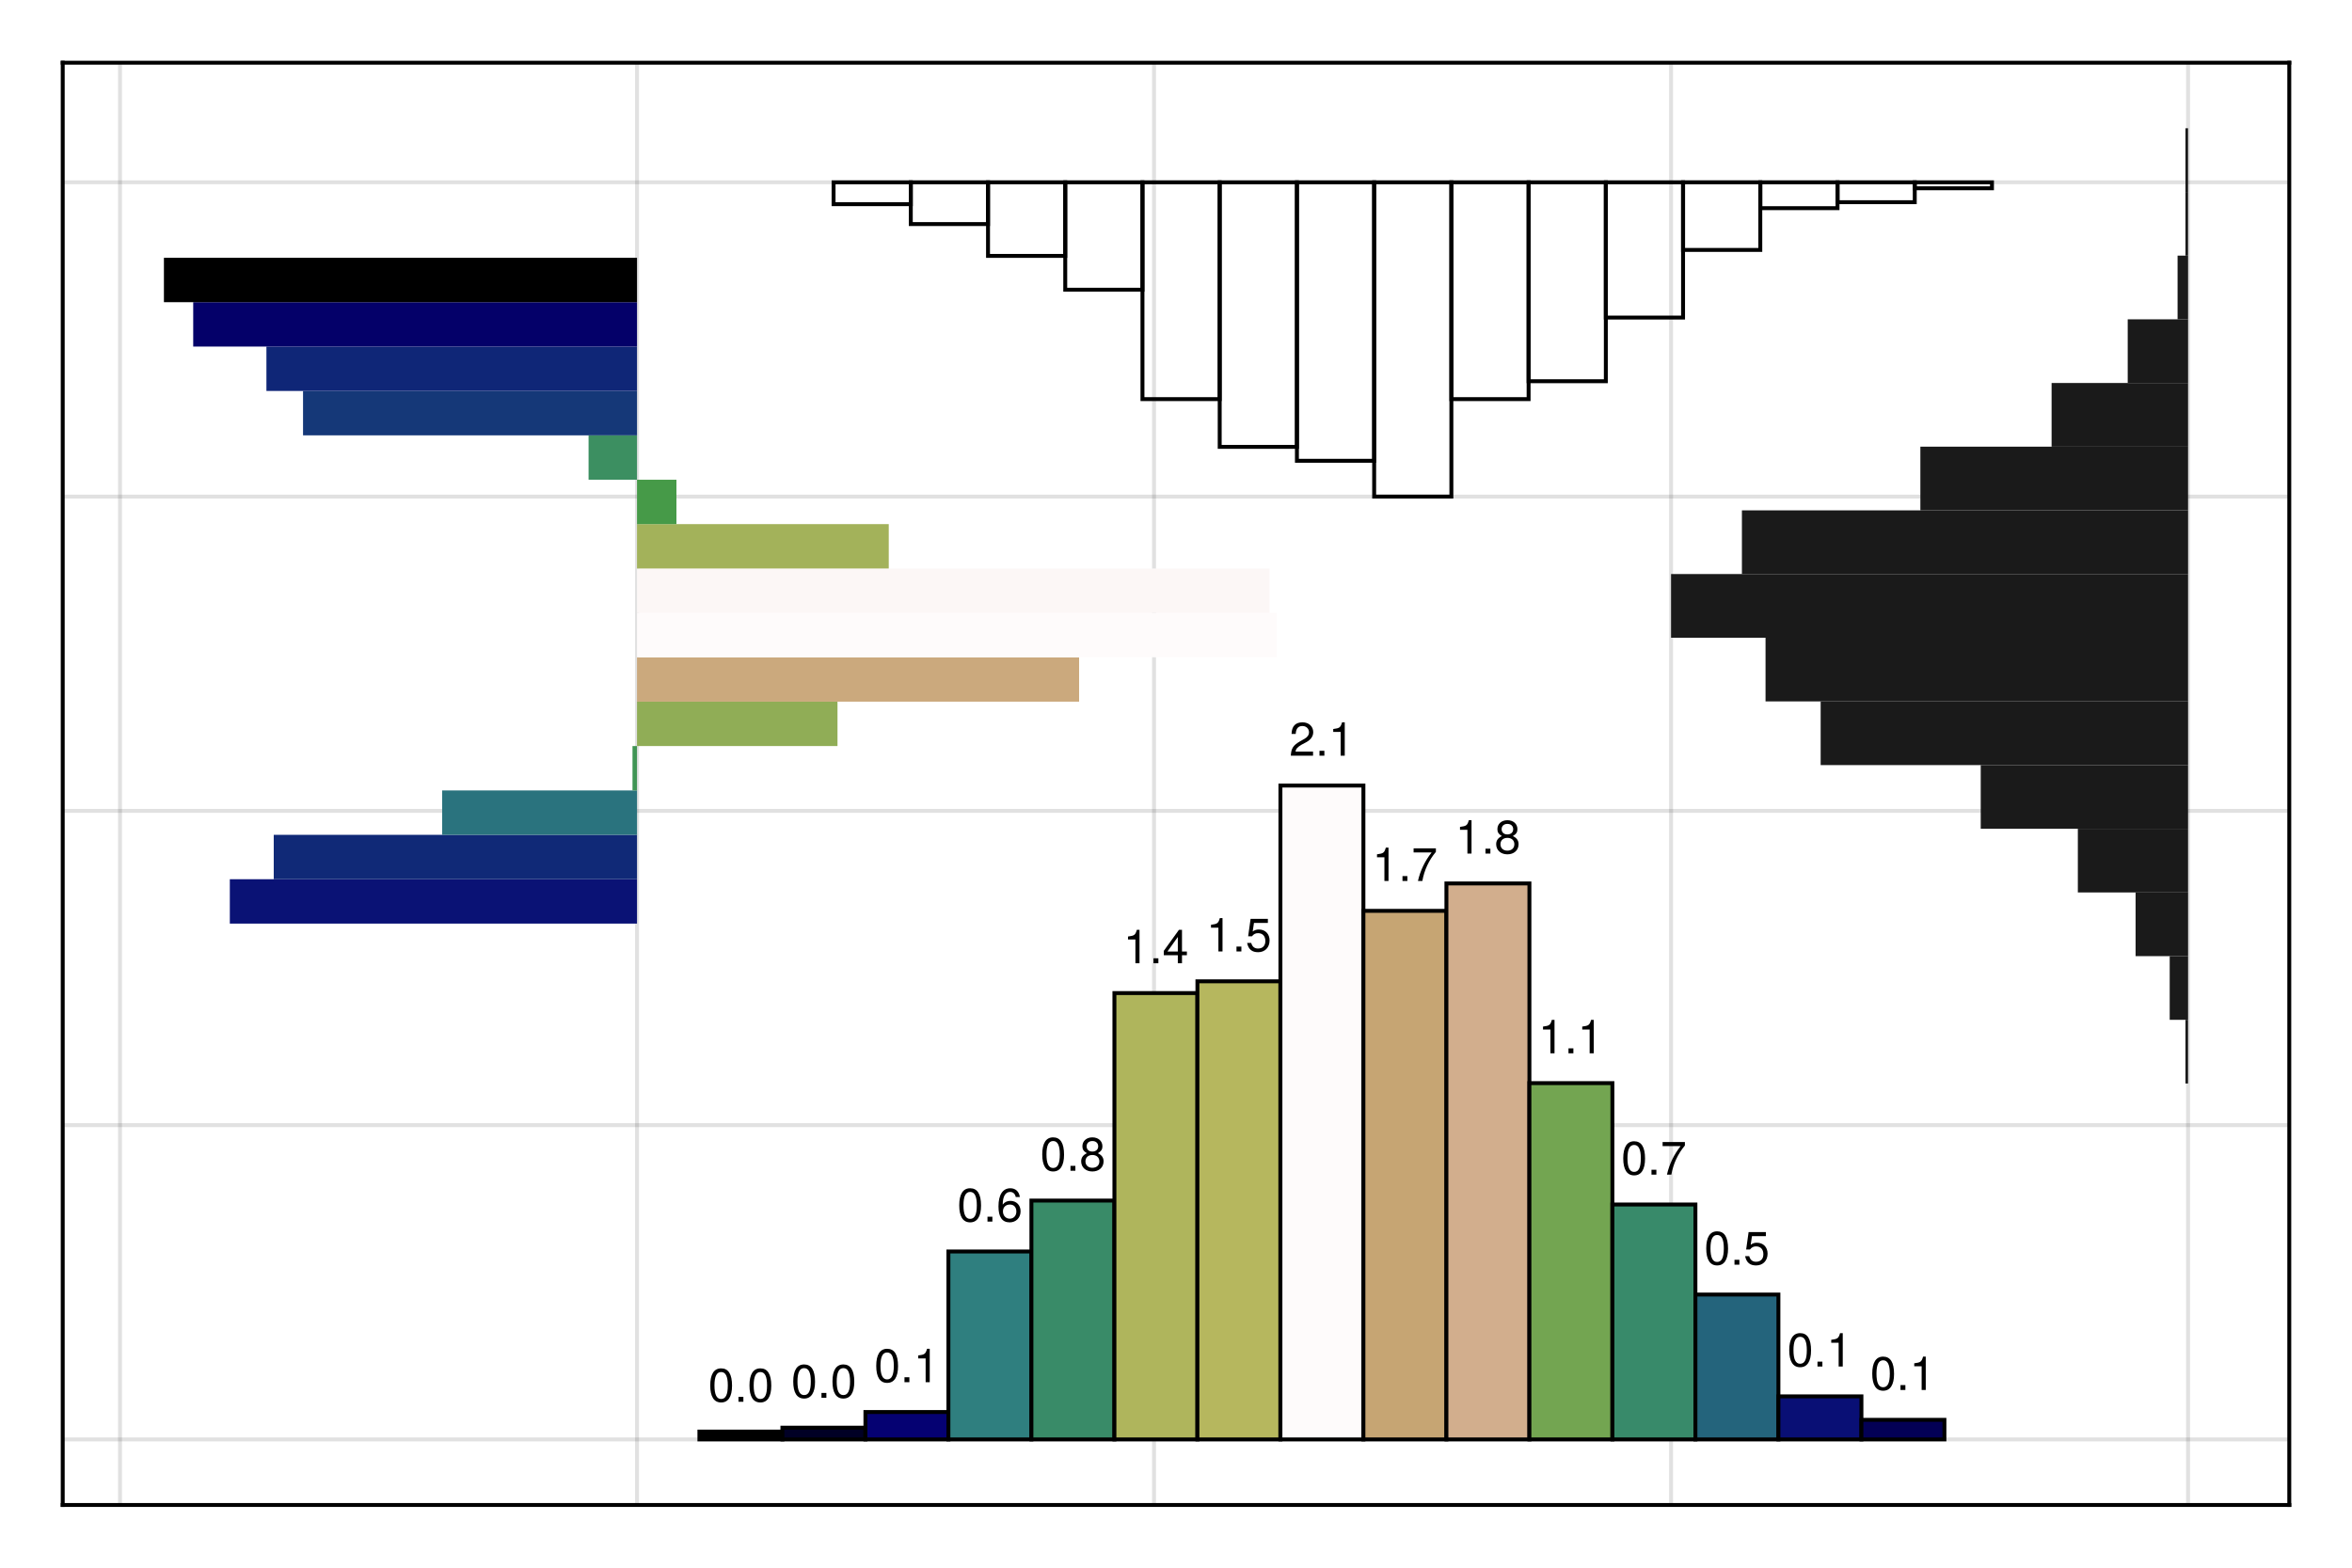 <?xml version="1.0" encoding="UTF-8"?>
<svg xmlns="http://www.w3.org/2000/svg" xmlns:xlink="http://www.w3.org/1999/xlink" width="600" height="400" viewBox="0 0 600 400">
<defs>
<g>
<g id="glyph-0-0-dc1465cb">
<path d="M 6.078 -4.094 C 6.078 -1.297 5.094 0.188 3.297 0.188 C 1.469 0.188 0.516 -1.297 0.516 -4.156 C 0.516 -7.016 1.469 -8.516 3.297 -8.516 C 5.141 -8.516 6.078 -7.047 6.078 -4.094 Z M 5 -4.188 C 5 -6.469 4.438 -7.578 3.297 -7.578 C 2.156 -7.578 1.594 -6.484 1.594 -4.156 C 1.594 -1.828 2.156 -0.703 3.281 -0.703 C 4.453 -0.703 5 -1.781 5 -4.188 Z M 5 -4.188 "/>
</g>
<g id="glyph-0-1-dc1465cb">
<path d="M 4.156 0 C 4.156 0 3.109 0 3.109 0 C 3.109 0 3.109 -6.062 3.109 -6.062 C 3.109 -6.062 1.219 -6.062 1.219 -6.062 C 1.219 -6.062 1.219 -6.812 1.219 -6.812 C 2.859 -7.016 3.094 -7.203 3.469 -8.516 C 3.469 -8.516 4.156 -8.516 4.156 -8.516 C 4.156 -8.516 4.156 0 4.156 0 Z M 4.156 0 "/>
</g>
<g id="glyph-0-2-dc1465cb">
<path d="M 2.297 0 C 2.297 0 1.047 0 1.047 0 C 1.047 0 1.047 -1.25 1.047 -1.25 C 1.047 -1.25 2.297 -1.25 2.297 -1.25 C 2.297 -1.25 2.297 0 2.297 0 Z M 2.297 0 "/>
</g>
<g id="glyph-0-3-dc1465cb">
<path d="M 6.156 -2.641 C 6.156 -0.969 4.984 0.188 3.375 0.188 C 1.422 0.188 0.516 -1.219 0.516 -3.875 C 0.516 -6.844 1.578 -8.516 3.562 -8.516 C 4.859 -8.516 5.766 -7.688 5.969 -6.281 C 5.969 -6.281 4.922 -6.281 4.922 -6.281 C 4.75 -7.109 4.234 -7.578 3.484 -7.578 C 2.281 -7.578 1.609 -6.422 1.594 -4.344 C 2.047 -4.969 2.719 -5.297 3.547 -5.297 C 5.078 -5.297 6.156 -4.219 6.156 -2.641 Z M 5.078 -2.562 C 5.078 -3.703 4.438 -4.359 3.422 -4.359 C 2.375 -4.359 1.656 -3.672 1.656 -2.609 C 1.656 -1.531 2.406 -0.75 3.391 -0.75 C 4.359 -0.75 5.078 -1.484 5.078 -2.562 Z M 5.078 -2.562 "/>
</g>
<g id="glyph-1-0-dc1465cb">
<path d="M 2.297 0 C 2.297 0 1.047 0 1.047 0 C 1.047 0 1.047 -1.25 1.047 -1.25 C 1.047 -1.25 2.297 -1.25 2.297 -1.25 C 2.297 -1.25 2.297 0 2.297 0 Z M 2.297 0 "/>
</g>
<g id="glyph-1-1-dc1465cb">
<path d="M 6.078 -4.094 C 6.078 -1.297 5.094 0.188 3.297 0.188 C 1.469 0.188 0.516 -1.297 0.516 -4.156 C 0.516 -7.016 1.469 -8.516 3.297 -8.516 C 5.141 -8.516 6.078 -7.047 6.078 -4.094 Z M 5 -4.188 C 5 -6.469 4.438 -7.578 3.297 -7.578 C 2.156 -7.578 1.594 -6.484 1.594 -4.156 C 1.594 -1.828 2.156 -0.703 3.281 -0.703 C 4.453 -0.703 5 -1.781 5 -4.188 Z M 5 -4.188 "/>
</g>
<g id="glyph-2-0-dc1465cb">
<path d="M 6.078 -4.094 C 6.078 -1.297 5.094 0.188 3.297 0.188 C 1.469 0.188 0.516 -1.297 0.516 -4.156 C 0.516 -7.016 1.469 -8.516 3.297 -8.516 C 5.141 -8.516 6.078 -7.047 6.078 -4.094 Z M 5 -4.188 C 5 -6.469 4.438 -7.578 3.297 -7.578 C 2.156 -7.578 1.594 -6.484 1.594 -4.156 C 1.594 -1.828 2.156 -0.703 3.281 -0.703 C 4.453 -0.703 5 -1.781 5 -4.188 Z M 5 -4.188 "/>
</g>
<g id="glyph-2-1-dc1465cb">
<path d="M 2.297 0 C 2.297 0 1.047 0 1.047 0 C 1.047 0 1.047 -1.25 1.047 -1.25 C 1.047 -1.25 2.297 -1.25 2.297 -1.25 C 2.297 -1.25 2.297 0 2.297 0 Z M 2.297 0 "/>
</g>
<g id="glyph-2-2-dc1465cb">
<path d="M 6.125 -6.016 C 6.125 -4.969 5.516 -4.078 4.328 -3.438 C 4.328 -3.438 3.125 -2.797 3.125 -2.797 C 2.094 -2.188 1.703 -1.734 1.594 -1.047 C 1.594 -1.047 6.078 -1.047 6.078 -1.047 C 6.078 -1.047 6.078 0 6.078 0 C 6.078 0 0.406 0 0.406 0 C 0.5 -1.875 1.016 -2.672 2.797 -3.688 C 2.797 -3.688 3.906 -4.312 3.906 -4.312 C 4.656 -4.734 5.047 -5.312 5.047 -5.984 C 5.047 -6.906 4.328 -7.578 3.375 -7.578 C 2.328 -7.578 1.734 -6.984 1.656 -5.562 C 1.656 -5.562 0.594 -5.562 0.594 -5.562 C 0.656 -7.625 1.672 -8.516 3.406 -8.516 C 5.016 -8.516 6.125 -7.453 6.125 -6.016 Z M 6.125 -6.016 "/>
</g>
<g id="glyph-2-3-dc1465cb">
<path d="M 4.156 0 C 4.156 0 3.109 0 3.109 0 C 3.109 0 3.109 -6.062 3.109 -6.062 C 3.109 -6.062 1.219 -6.062 1.219 -6.062 C 1.219 -6.062 1.219 -6.812 1.219 -6.812 C 2.859 -7.016 3.094 -7.203 3.469 -8.516 C 3.469 -8.516 4.156 -8.516 4.156 -8.516 C 4.156 -8.516 4.156 0 4.156 0 Z M 4.156 0 "/>
</g>
<g id="glyph-2-4-dc1465cb">
<path d="M 6.156 -2.406 C 6.156 -0.859 4.984 0.188 3.297 0.188 C 1.625 0.188 0.438 -0.859 0.438 -2.406 C 0.438 -3.344 0.922 -4.016 1.891 -4.469 C 1.031 -5.016 0.75 -5.453 0.75 -6.234 C 0.75 -7.578 1.797 -8.516 3.297 -8.516 C 4.812 -8.516 5.859 -7.578 5.859 -6.234 C 5.859 -5.438 5.562 -5 4.688 -4.469 C 5.672 -4.016 6.156 -3.344 6.156 -2.406 Z M 4.781 -6.219 C 4.781 -7.047 4.203 -7.578 3.297 -7.578 C 2.406 -7.578 1.828 -7.047 1.828 -6.234 C 1.828 -5.422 2.406 -4.891 3.297 -4.891 C 4.188 -4.891 4.781 -5.422 4.781 -6.219 Z M 5.078 -2.391 C 5.078 -3.391 4.359 -4.016 3.297 -4.016 C 2.25 -4.016 1.531 -3.391 1.531 -2.391 C 1.531 -1.391 2.25 -0.75 3.281 -0.75 C 4.359 -0.75 5.078 -1.375 5.078 -2.391 Z M 5.078 -2.391 "/>
</g>
<g id="glyph-2-5-dc1465cb">
<path d="M 6.156 -2.812 C 6.156 -1.016 4.953 0.188 3.234 0.188 C 1.734 0.188 0.766 -0.484 0.422 -2.188 C 0.422 -2.188 1.469 -2.188 1.469 -2.188 C 1.734 -1.219 2.297 -0.75 3.219 -0.75 C 4.375 -0.75 5.078 -1.453 5.078 -2.672 C 5.078 -3.938 4.359 -4.672 3.219 -4.672 C 2.562 -4.672 2.141 -4.469 1.656 -3.875 C 1.656 -3.875 0.688 -3.875 0.688 -3.875 C 0.688 -3.875 1.312 -8.328 1.312 -8.328 C 1.312 -8.328 5.719 -8.328 5.719 -8.328 C 5.719 -8.328 5.719 -7.281 5.719 -7.281 C 5.719 -7.281 2.172 -7.281 2.172 -7.281 C 2.172 -7.281 1.844 -5.094 1.844 -5.094 C 2.328 -5.453 2.812 -5.609 3.406 -5.609 C 5.047 -5.609 6.156 -4.5 6.156 -2.812 Z M 6.156 -2.812 "/>
</g>
<g id="glyph-3-0-dc1465cb">
<path d="M 6.078 -4.094 C 6.078 -1.297 5.094 0.188 3.297 0.188 C 1.469 0.188 0.516 -1.297 0.516 -4.156 C 0.516 -7.016 1.469 -8.516 3.297 -8.516 C 5.141 -8.516 6.078 -7.047 6.078 -4.094 Z M 5 -4.188 C 5 -6.469 4.438 -7.578 3.297 -7.578 C 2.156 -7.578 1.594 -6.484 1.594 -4.156 C 1.594 -1.828 2.156 -0.703 3.281 -0.703 C 4.453 -0.703 5 -1.781 5 -4.188 Z M 5 -4.188 "/>
</g>
<g id="glyph-4-0-dc1465cb">
<path d="M 2.297 0 C 2.297 0 1.047 0 1.047 0 C 1.047 0 1.047 -1.25 1.047 -1.25 C 1.047 -1.25 2.297 -1.25 2.297 -1.25 C 2.297 -1.25 2.297 0 2.297 0 Z M 2.297 0 "/>
</g>
<g id="glyph-5-0-dc1465cb">
<path d="M 6.078 -4.094 C 6.078 -1.297 5.094 0.188 3.297 0.188 C 1.469 0.188 0.516 -1.297 0.516 -4.156 C 0.516 -7.016 1.469 -8.516 3.297 -8.516 C 5.141 -8.516 6.078 -7.047 6.078 -4.094 Z M 5 -4.188 C 5 -6.469 4.438 -7.578 3.297 -7.578 C 2.156 -7.578 1.594 -6.484 1.594 -4.156 C 1.594 -1.828 2.156 -0.703 3.281 -0.703 C 4.453 -0.703 5 -1.781 5 -4.188 Z M 5 -4.188 "/>
</g>
<g id="glyph-5-1-dc1465cb">
<path d="M 2.297 0 C 2.297 0 1.047 0 1.047 0 C 1.047 0 1.047 -1.25 1.047 -1.25 C 1.047 -1.25 2.297 -1.25 2.297 -1.25 C 2.297 -1.25 2.297 0 2.297 0 Z M 2.297 0 "/>
</g>
<g id="glyph-5-2-dc1465cb">
<path d="M 6.156 -2.406 C 6.156 -0.859 4.984 0.188 3.297 0.188 C 1.625 0.188 0.438 -0.859 0.438 -2.406 C 0.438 -3.344 0.922 -4.016 1.891 -4.469 C 1.031 -5.016 0.75 -5.453 0.75 -6.234 C 0.75 -7.578 1.797 -8.516 3.297 -8.516 C 4.812 -8.516 5.859 -7.578 5.859 -6.234 C 5.859 -5.438 5.562 -5 4.688 -4.469 C 5.672 -4.016 6.156 -3.344 6.156 -2.406 Z M 4.781 -6.219 C 4.781 -7.047 4.203 -7.578 3.297 -7.578 C 2.406 -7.578 1.828 -7.047 1.828 -6.234 C 1.828 -5.422 2.406 -4.891 3.297 -4.891 C 4.188 -4.891 4.781 -5.422 4.781 -6.219 Z M 5.078 -2.391 C 5.078 -3.391 4.359 -4.016 3.297 -4.016 C 2.25 -4.016 1.531 -3.391 1.531 -2.391 C 1.531 -1.391 2.25 -0.75 3.281 -0.75 C 4.359 -0.75 5.078 -1.375 5.078 -2.391 Z M 5.078 -2.391 "/>
</g>
<g id="glyph-6-0-dc1465cb">
<path d="M 4.156 0 C 4.156 0 3.109 0 3.109 0 C 3.109 0 3.109 -6.062 3.109 -6.062 C 3.109 -6.062 1.219 -6.062 1.219 -6.062 C 1.219 -6.062 1.219 -6.812 1.219 -6.812 C 2.859 -7.016 3.094 -7.203 3.469 -8.516 C 3.469 -8.516 4.156 -8.516 4.156 -8.516 C 4.156 -8.516 4.156 0 4.156 0 Z M 4.156 0 "/>
</g>
<g id="glyph-6-1-dc1465cb">
<path d="M 6.234 -7.438 C 4.453 -5.312 3.25 -2.75 2.781 0 C 2.781 0 1.656 0 1.656 0 C 2.25 -2.656 3.453 -5.141 5.141 -7.281 C 5.141 -7.281 0.547 -7.281 0.547 -7.281 C 0.547 -7.281 0.547 -8.328 0.547 -8.328 C 0.547 -8.328 6.234 -8.328 6.234 -8.328 C 6.234 -8.328 6.234 -7.438 6.234 -7.438 Z M 6.234 -7.438 "/>
</g>
<g id="glyph-7-0-dc1465cb">
<path d="M 6.234 -2.047 C 6.234 -2.047 4.984 -2.047 4.984 -2.047 C 4.984 -2.047 4.984 0 4.984 0 C 4.984 0 3.922 0 3.922 0 C 3.922 0 3.922 -2.047 3.922 -2.047 C 3.922 -2.047 0.344 -2.047 0.344 -2.047 C 0.344 -2.047 0.344 -3.156 0.344 -3.156 C 0.344 -3.156 4.203 -8.516 4.203 -8.516 C 4.203 -8.516 4.984 -8.516 4.984 -8.516 C 4.984 -8.516 4.984 -2.984 4.984 -2.984 C 4.984 -2.984 6.234 -2.984 6.234 -2.984 C 6.234 -2.984 6.234 -2.047 6.234 -2.047 Z M 3.922 -2.984 C 3.922 -2.984 3.922 -6.703 3.922 -6.703 C 3.922 -6.703 1.266 -2.984 1.266 -2.984 C 1.266 -2.984 3.922 -2.984 3.922 -2.984 Z M 3.922 -2.984 "/>
</g>
<g id="glyph-7-1-dc1465cb">
<path d="M 2.297 0 C 2.297 0 1.047 0 1.047 0 C 1.047 0 1.047 -1.25 1.047 -1.25 C 1.047 -1.25 2.297 -1.25 2.297 -1.25 C 2.297 -1.25 2.297 0 2.297 0 Z M 2.297 0 "/>
</g>
<g id="glyph-8-0-dc1465cb">
<path d="M 4.156 0 C 4.156 0 3.109 0 3.109 0 C 3.109 0 3.109 -6.062 3.109 -6.062 C 3.109 -6.062 1.219 -6.062 1.219 -6.062 C 1.219 -6.062 1.219 -6.812 1.219 -6.812 C 2.859 -7.016 3.094 -7.203 3.469 -8.516 C 3.469 -8.516 4.156 -8.516 4.156 -8.516 C 4.156 -8.516 4.156 0 4.156 0 Z M 4.156 0 "/>
</g>
<g id="glyph-9-0-dc1465cb">
<path d="M 2.297 0 C 2.297 0 1.047 0 1.047 0 C 1.047 0 1.047 -1.25 1.047 -1.25 C 1.047 -1.25 2.297 -1.25 2.297 -1.25 C 2.297 -1.25 2.297 0 2.297 0 Z M 2.297 0 "/>
</g>
<g id="glyph-9-1-dc1465cb">
<path d="M 6.156 -2.812 C 6.156 -1.016 4.953 0.188 3.234 0.188 C 1.734 0.188 0.766 -0.484 0.422 -2.188 C 0.422 -2.188 1.469 -2.188 1.469 -2.188 C 1.734 -1.219 2.297 -0.75 3.219 -0.75 C 4.375 -0.75 5.078 -1.453 5.078 -2.672 C 5.078 -3.938 4.359 -4.672 3.219 -4.672 C 2.562 -4.672 2.141 -4.469 1.656 -3.875 C 1.656 -3.875 0.688 -3.875 0.688 -3.875 C 0.688 -3.875 1.312 -8.328 1.312 -8.328 C 1.312 -8.328 5.719 -8.328 5.719 -8.328 C 5.719 -8.328 5.719 -7.281 5.719 -7.281 C 5.719 -7.281 2.172 -7.281 2.172 -7.281 C 2.172 -7.281 1.844 -5.094 1.844 -5.094 C 2.328 -5.453 2.812 -5.609 3.406 -5.609 C 5.047 -5.609 6.156 -4.5 6.156 -2.812 Z M 6.156 -2.812 "/>
</g>
<g id="glyph-9-2-dc1465cb">
<path d="M 6.234 -7.438 C 4.453 -5.312 3.25 -2.75 2.781 0 C 2.781 0 1.656 0 1.656 0 C 2.25 -2.656 3.453 -5.141 5.141 -7.281 C 5.141 -7.281 0.547 -7.281 0.547 -7.281 C 0.547 -7.281 0.547 -8.328 0.547 -8.328 C 0.547 -8.328 6.234 -8.328 6.234 -8.328 C 6.234 -8.328 6.234 -7.438 6.234 -7.438 Z M 6.234 -7.438 "/>
</g>
<g id="glyph-10-0-dc1465cb">
<path d="M 4.156 0 C 4.156 0 3.109 0 3.109 0 C 3.109 0 3.109 -6.062 3.109 -6.062 C 3.109 -6.062 1.219 -6.062 1.219 -6.062 C 1.219 -6.062 1.219 -6.812 1.219 -6.812 C 2.859 -7.016 3.094 -7.203 3.469 -8.516 C 3.469 -8.516 4.156 -8.516 4.156 -8.516 C 4.156 -8.516 4.156 0 4.156 0 Z M 4.156 0 "/>
</g>
<g id="glyph-10-1-dc1465cb">
<path d="M 2.297 0 C 2.297 0 1.047 0 1.047 0 C 1.047 0 1.047 -1.25 1.047 -1.25 C 1.047 -1.25 2.297 -1.25 2.297 -1.25 C 2.297 -1.25 2.297 0 2.297 0 Z M 2.297 0 "/>
</g>
<g id="glyph-10-2-dc1465cb">
<path d="M 6.078 -4.094 C 6.078 -1.297 5.094 0.188 3.297 0.188 C 1.469 0.188 0.516 -1.297 0.516 -4.156 C 0.516 -7.016 1.469 -8.516 3.297 -8.516 C 5.141 -8.516 6.078 -7.047 6.078 -4.094 Z M 5 -4.188 C 5 -6.469 4.438 -7.578 3.297 -7.578 C 2.156 -7.578 1.594 -6.484 1.594 -4.156 C 1.594 -1.828 2.156 -0.703 3.281 -0.703 C 4.453 -0.703 5 -1.781 5 -4.188 Z M 5 -4.188 "/>
</g>
<g id="glyph-11-0-dc1465cb">
<path d="M 2.297 0 C 2.297 0 1.047 0 1.047 0 C 1.047 0 1.047 -1.25 1.047 -1.25 C 1.047 -1.25 2.297 -1.25 2.297 -1.25 C 2.297 -1.25 2.297 0 2.297 0 Z M 2.297 0 "/>
</g>
</g>
</defs>
<rect x="-60" y="-40" width="720" height="480" fill="rgb(100%, 100%, 100%)" fill-opacity="1"/>
<path fill-rule="nonzero" fill="rgb(100%, 100%, 100%)" fill-opacity="1" d="M 16 384 L 584 384 L 584 16 L 16 16 Z M 16 384 "/>
<path fill="none" stroke-width="1" stroke-linecap="butt" stroke-linejoin="miter" stroke="rgb(0%, 0%, 0%)" stroke-opacity="0.12" stroke-miterlimit="1.155" d="M 30.613 384 L 30.613 16 "/>
<path fill="none" stroke-width="1" stroke-linecap="butt" stroke-linejoin="miter" stroke="rgb(0%, 0%, 0%)" stroke-opacity="0.12" stroke-miterlimit="1.155" d="M 162.504 384 L 162.504 16 "/>
<path fill="none" stroke-width="1" stroke-linecap="butt" stroke-linejoin="miter" stroke="rgb(0%, 0%, 0%)" stroke-opacity="0.12" stroke-miterlimit="1.155" d="M 294.398 384 L 294.398 16 "/>
<path fill="none" stroke-width="1" stroke-linecap="butt" stroke-linejoin="miter" stroke="rgb(0%, 0%, 0%)" stroke-opacity="0.12" stroke-miterlimit="1.155" d="M 426.289 384 L 426.289 16 "/>
<path fill="none" stroke-width="1" stroke-linecap="butt" stroke-linejoin="miter" stroke="rgb(0%, 0%, 0%)" stroke-opacity="0.12" stroke-miterlimit="1.155" d="M 558.184 384 L 558.184 16 "/>
<path fill="none" stroke-width="1" stroke-linecap="butt" stroke-linejoin="miter" stroke="rgb(0%, 0%, 0%)" stroke-opacity="0.12" stroke-miterlimit="1.155" d="M 16 367.273 L 584 367.273 "/>
<path fill="none" stroke-width="1" stroke-linecap="butt" stroke-linejoin="miter" stroke="rgb(0%, 0%, 0%)" stroke-opacity="0.12" stroke-miterlimit="1.155" d="M 16 287.082 L 584 287.082 "/>
<path fill="none" stroke-width="1" stroke-linecap="butt" stroke-linejoin="miter" stroke="rgb(0%, 0%, 0%)" stroke-opacity="0.12" stroke-miterlimit="1.155" d="M 16 206.895 L 584 206.895 "/>
<path fill="none" stroke-width="1" stroke-linecap="butt" stroke-linejoin="miter" stroke="rgb(0%, 0%, 0%)" stroke-opacity="0.12" stroke-miterlimit="1.155" d="M 16 126.703 L 584 126.703 "/>
<path fill="none" stroke-width="1" stroke-linecap="butt" stroke-linejoin="miter" stroke="rgb(0%, 0%, 0%)" stroke-opacity="0.12" stroke-miterlimit="1.155" d="M 16 46.516 L 584 46.516 "/>
<path fill-rule="nonzero" fill="rgb(3.947%, 7.298%, 45.996%)" fill-opacity="1" d="M 58.629 235.66 L 162.504 235.66 L 162.504 224.336 L 58.629 224.336 Z M 58.629 235.66 "/>
<path fill-rule="nonzero" fill="rgb(6.573%, 16.377%, 46.706%)" fill-opacity="1" d="M 69.832 224.332 L 162.504 224.332 L 162.504 213.008 L 69.832 213.008 Z M 69.832 224.332 "/>
<path fill-rule="nonzero" fill="rgb(16.66%, 45.08%, 49.45%)" fill-opacity="1" d="M 112.793 213.008 L 162.508 213.008 L 162.508 201.684 L 112.793 201.684 Z M 112.793 213.008 "/>
<path fill-rule="nonzero" fill="rgb(25.359%, 58.181%, 33.071%)" fill-opacity="1" d="M 161.352 201.684 L 162.504 201.684 L 162.504 190.359 L 161.352 190.359 Z M 161.352 201.684 "/>
<path fill-rule="nonzero" fill="rgb(56.468%, 67.642%, 33.953%)" fill-opacity="1" d="M 162.504 190.355 L 213.648 190.355 L 213.648 179.031 L 162.504 179.031 Z M 162.504 190.355 "/>
<path fill-rule="nonzero" fill="rgb(79.355%, 66.066%, 48.94%)" fill-opacity="1" d="M 162.504 179.031 L 275.281 179.031 L 275.281 167.707 L 162.504 167.707 Z M 162.504 179.031 "/>
<path fill-rule="nonzero" fill="rgb(99.22%, 98.43%, 98.43%)" fill-opacity="1" d="M 162.504 167.707 L 325.711 167.707 L 325.711 156.383 L 162.504 156.383 Z M 162.504 167.707 "/>
<path fill-rule="nonzero" fill="rgb(98.483%, 96.535%, 96.45%)" fill-opacity="1" d="M 162.504 156.379 L 323.844 156.379 L 323.844 145.055 L 162.504 145.055 Z M 162.504 156.379 "/>
<path fill-rule="nonzero" fill="rgb(64.057%, 69.658%, 35.411%)" fill-opacity="1" d="M 162.504 145.055 L 226.723 145.055 L 226.723 133.73 L 162.504 133.73 Z M 162.504 145.055 "/>
<path fill-rule="nonzero" fill="rgb(27.527%, 60.451%, 28.267%)" fill-opacity="1" d="M 162.504 133.73 L 172.559 133.73 L 172.559 122.406 L 162.504 122.406 Z M 162.504 133.73 "/>
<path fill-rule="nonzero" fill="rgb(23.496%, 55.91%, 37.897%)" fill-opacity="1" d="M 150.145 122.402 L 162.504 122.402 L 162.504 111.078 L 150.145 111.078 Z M 150.145 122.402 "/>
<path fill-rule="nonzero" fill="rgb(8.33%, 22.09%, 47.19%)" fill-opacity="1" d="M 77.305 111.078 L 162.504 111.078 L 162.504 99.754 L 77.305 99.754 Z M 77.305 111.078 "/>
<path fill-rule="nonzero" fill="rgb(6.139%, 14.864%, 46.588%)" fill-opacity="1" d="M 67.965 99.754 L 162.504 99.754 L 162.504 88.43 L 67.965 88.43 Z M 67.965 99.754 "/>
<path fill-rule="nonzero" fill="rgb(1.753%, 0.366%, 41.211%)" fill-opacity="1" d="M 49.289 88.426 L 162.504 88.426 L 162.504 77.102 L 49.289 77.102 Z M 49.289 88.426 "/>
<path fill-rule="nonzero" fill="rgb(0%, 0%, 0%)" fill-opacity="1" d="M 41.816 77.102 L 162.504 77.102 L 162.504 65.777 L 41.816 65.777 Z M 41.816 77.102 "/>
<path fill-rule="nonzero" fill="rgb(10.196%, 10.196%, 10.196%)" fill-opacity="1" d="M 557.512 276.457 L 558.18 276.457 L 558.18 260.207 L 557.512 260.207 Z M 557.512 276.457 "/>
<path fill-rule="nonzero" fill="rgb(10.196%, 10.196%, 10.196%)" fill-opacity="1" d="M 553.496 260.211 L 558.184 260.211 L 558.184 243.961 L 553.496 243.961 Z M 553.496 260.211 "/>
<path fill-rule="nonzero" fill="rgb(10.196%, 10.196%, 10.196%)" fill-opacity="1" d="M 544.793 243.961 L 558.184 243.961 L 558.184 227.711 L 544.793 227.711 Z M 544.793 243.961 "/>
<path fill-rule="nonzero" fill="rgb(10.196%, 10.196%, 10.196%)" fill-opacity="1" d="M 530.062 227.711 L 558.18 227.711 L 558.18 211.461 L 530.062 211.461 Z M 530.062 227.711 "/>
<path fill-rule="nonzero" fill="rgb(10.196%, 10.196%, 10.196%)" fill-opacity="1" d="M 505.289 211.465 L 558.18 211.465 L 558.18 195.215 L 505.289 195.215 Z M 505.289 211.465 "/>
<path fill-rule="nonzero" fill="rgb(10.196%, 10.196%, 10.196%)" fill-opacity="1" d="M 464.453 195.215 L 558.184 195.215 L 558.184 178.965 L 464.453 178.965 Z M 464.453 195.215 "/>
<path fill-rule="nonzero" fill="rgb(10.196%, 10.196%, 10.196%)" fill-opacity="1" d="M 450.391 178.965 L 558.18 178.965 L 558.18 162.715 L 450.391 162.715 Z M 450.391 178.965 "/>
<path fill-rule="nonzero" fill="rgb(10.196%, 10.196%, 10.196%)" fill-opacity="1" d="M 426.289 162.719 L 558.18 162.719 L 558.18 146.469 L 426.289 146.469 Z M 426.289 162.719 "/>
<path fill-rule="nonzero" fill="rgb(10.196%, 10.196%, 10.196%)" fill-opacity="1" d="M 444.367 146.469 L 558.184 146.469 L 558.184 130.219 L 444.367 130.219 Z M 444.367 146.469 "/>
<path fill-rule="nonzero" fill="rgb(10.196%, 10.196%, 10.196%)" fill-opacity="1" d="M 489.891 130.219 L 558.18 130.219 L 558.18 113.969 L 489.891 113.969 Z M 489.891 130.219 "/>
<path fill-rule="nonzero" fill="rgb(10.196%, 10.196%, 10.196%)" fill-opacity="1" d="M 523.367 113.973 L 558.18 113.973 L 558.18 97.723 L 523.367 97.723 Z M 523.367 113.973 "/>
<path fill-rule="nonzero" fill="rgb(10.196%, 10.196%, 10.196%)" fill-opacity="1" d="M 542.785 97.723 L 558.184 97.723 L 558.184 81.473 L 542.785 81.473 Z M 542.785 97.723 "/>
<path fill-rule="nonzero" fill="rgb(10.196%, 10.196%, 10.196%)" fill-opacity="1" d="M 555.504 81.473 L 558.184 81.473 L 558.184 65.223 L 555.504 65.223 Z M 555.504 81.473 "/>
<path fill-rule="nonzero" fill="rgb(10.196%, 10.196%, 10.196%)" fill-opacity="1" d="M 557.512 65.227 L 558.18 65.227 L 558.18 48.977 L 557.512 48.977 Z M 557.512 65.227 "/>
<path fill-rule="nonzero" fill="rgb(10.196%, 10.196%, 10.196%)" fill-opacity="1" d="M 557.512 48.977 L 558.18 48.977 L 558.18 32.727 L 557.512 32.727 Z M 557.512 48.977 "/>
<path fill="none" stroke-width="1" stroke-linecap="butt" stroke-linejoin="miter" stroke="rgb(0%, 0%, 0%)" stroke-opacity="1" stroke-miterlimit="2" d="M 212.645 52.098 L 232.344 52.098 L 232.344 46.516 L 212.645 46.516 Z M 212.645 52.098 "/>
<path fill="none" stroke-width="1" stroke-linecap="butt" stroke-linejoin="miter" stroke="rgb(0%, 0%, 0%)" stroke-opacity="1" stroke-miterlimit="2" d="M 232.344 57.172 L 252.043 57.172 L 252.043 46.516 L 232.344 46.516 Z M 232.344 57.172 "/>
<path fill="none" stroke-width="1" stroke-linecap="butt" stroke-linejoin="miter" stroke="rgb(0%, 0%, 0%)" stroke-opacity="1" stroke-miterlimit="2" d="M 252.047 65.293 L 271.746 65.293 L 271.746 46.516 L 252.047 46.516 Z M 252.047 65.293 "/>
<path fill="none" stroke-width="1" stroke-linecap="butt" stroke-linejoin="miter" stroke="rgb(0%, 0%, 0%)" stroke-opacity="1" stroke-miterlimit="2" d="M 271.746 73.922 L 291.445 73.922 L 291.445 46.516 L 271.746 46.516 Z M 271.746 73.922 "/>
<path fill="none" stroke-width="1" stroke-linecap="butt" stroke-linejoin="miter" stroke="rgb(0%, 0%, 0%)" stroke-opacity="1" stroke-miterlimit="2" d="M 291.445 101.836 L 311.145 101.836 L 311.145 46.516 L 291.445 46.516 Z M 291.445 101.836 "/>
<path fill="none" stroke-width="1" stroke-linecap="butt" stroke-linejoin="miter" stroke="rgb(0%, 0%, 0%)" stroke-opacity="1" stroke-miterlimit="2" d="M 311.148 114.016 L 330.848 114.016 L 330.848 46.516 L 311.148 46.516 Z M 311.148 114.016 "/>
<path fill="none" stroke-width="1" stroke-linecap="butt" stroke-linejoin="miter" stroke="rgb(0%, 0%, 0%)" stroke-opacity="1" stroke-miterlimit="2" d="M 330.848 117.57 L 350.547 117.57 L 350.547 46.516 L 330.848 46.516 Z M 330.848 117.57 "/>
<path fill="none" stroke-width="1" stroke-linecap="butt" stroke-linejoin="miter" stroke="rgb(0%, 0%, 0%)" stroke-opacity="1" stroke-miterlimit="2" d="M 350.551 126.703 L 370.25 126.703 L 370.25 46.516 L 350.551 46.516 Z M 350.551 126.703 "/>
<path fill="none" stroke-width="1" stroke-linecap="butt" stroke-linejoin="miter" stroke="rgb(0%, 0%, 0%)" stroke-opacity="1" stroke-miterlimit="2" d="M 370.25 101.836 L 389.949 101.836 L 389.949 46.516 L 370.25 46.516 Z M 370.25 101.836 "/>
<path fill="none" stroke-width="1" stroke-linecap="butt" stroke-linejoin="miter" stroke="rgb(0%, 0%, 0%)" stroke-opacity="1" stroke-miterlimit="2" d="M 389.953 97.27 L 409.652 97.27 L 409.652 46.516 L 389.953 46.516 Z M 389.953 97.27 "/>
<path fill="none" stroke-width="1" stroke-linecap="butt" stroke-linejoin="miter" stroke="rgb(0%, 0%, 0%)" stroke-opacity="1" stroke-miterlimit="2" d="M 409.652 81.027 L 429.352 81.027 L 429.352 46.516 L 409.652 46.516 Z M 409.652 81.027 "/>
<path fill="none" stroke-width="1" stroke-linecap="butt" stroke-linejoin="miter" stroke="rgb(0%, 0%, 0%)" stroke-opacity="1" stroke-miterlimit="2" d="M 429.355 63.77 L 449.055 63.77 L 449.055 46.512 L 429.355 46.512 Z M 429.355 63.77 "/>
<path fill="none" stroke-width="1" stroke-linecap="butt" stroke-linejoin="miter" stroke="rgb(0%, 0%, 0%)" stroke-opacity="1" stroke-miterlimit="2" d="M 449.055 53.113 L 468.754 53.113 L 468.754 46.516 L 449.055 46.516 Z M 449.055 53.113 "/>
<path fill="none" stroke-width="1" stroke-linecap="butt" stroke-linejoin="miter" stroke="rgb(0%, 0%, 0%)" stroke-opacity="1" stroke-miterlimit="2" d="M 468.758 51.59 L 488.457 51.59 L 488.457 46.516 L 468.758 46.516 Z M 468.758 51.59 "/>
<path fill="none" stroke-width="1" stroke-linecap="butt" stroke-linejoin="miter" stroke="rgb(0%, 0%, 0%)" stroke-opacity="1" stroke-miterlimit="2" d="M 488.457 48.039 L 508.156 48.039 L 508.156 46.516 L 488.457 46.516 Z M 488.457 48.039 "/>
<path fill-rule="nonzero" fill="rgb(0%, 0%, 0%)" fill-opacity="1" stroke-width="1" stroke-linecap="butt" stroke-linejoin="miter" stroke="rgb(0%, 0%, 0%)" stroke-opacity="1" stroke-miterlimit="2" d="M 178.422 367.273 L 199.594 367.273 L 199.594 365.273 L 178.422 365.273 Z M 178.422 367.273 "/>
<path fill-rule="nonzero" fill="rgb(0.406%, 0%, 14.836%)" fill-opacity="1" stroke-width="1" stroke-linecap="butt" stroke-linejoin="miter" stroke="rgb(0%, 0%, 0%)" stroke-opacity="1" stroke-miterlimit="2" d="M 199.594 367.273 L 220.766 367.273 L 220.766 364.277 L 199.594 364.277 Z M 199.594 367.273 "/>
<path fill-rule="nonzero" fill="rgb(2.02%, 0.65%, 44.729%)" fill-opacity="1" stroke-width="1" stroke-linecap="butt" stroke-linejoin="miter" stroke="rgb(0%, 0%, 0%)" stroke-opacity="1" stroke-miterlimit="2" d="M 220.77 367.273 L 241.941 367.273 L 241.941 360.281 L 220.77 360.281 Z M 220.77 367.273 "/>
<path fill-rule="nonzero" fill="rgb(18.579%, 49.628%, 49.978%)" fill-opacity="1" stroke-width="1" stroke-linecap="butt" stroke-linejoin="miter" stroke="rgb(0%, 0%, 0%)" stroke-opacity="1" stroke-miterlimit="2" d="M 241.941 367.273 L 263.113 367.273 L 263.113 319.32 L 241.941 319.32 Z M 241.941 367.273 "/>
<path fill-rule="nonzero" fill="rgb(22.366%, 54.529%, 40.838%)" fill-opacity="1" stroke-width="1" stroke-linecap="butt" stroke-linejoin="miter" stroke="rgb(0%, 0%, 0%)" stroke-opacity="1" stroke-miterlimit="2" d="M 263.117 367.273 L 284.289 367.273 L 284.289 306.332 L 263.117 306.332 Z M 263.117 367.273 "/>
<path fill-rule="nonzero" fill="rgb(68.59%, 70.867%, 36.272%)" fill-opacity="1" stroke-width="1" stroke-linecap="butt" stroke-linejoin="miter" stroke="rgb(0%, 0%, 0%)" stroke-opacity="1" stroke-miterlimit="2" d="M 284.289 367.273 L 305.461 367.273 L 305.461 253.387 L 284.289 253.387 Z M 284.289 367.273 "/>
<path fill-rule="nonzero" fill="rgb(71.416%, 71.485%, 36.853%)" fill-opacity="1" stroke-width="1" stroke-linecap="butt" stroke-linejoin="miter" stroke="rgb(0%, 0%, 0%)" stroke-opacity="1" stroke-miterlimit="2" d="M 305.465 367.273 L 326.637 367.273 L 326.637 250.387 L 305.465 250.387 Z M 305.465 367.273 "/>
<path fill-rule="nonzero" fill="rgb(99.22%, 98.43%, 98.43%)" fill-opacity="1" stroke-width="1" stroke-linecap="butt" stroke-linejoin="miter" stroke="rgb(0%, 0%, 0%)" stroke-opacity="1" stroke-miterlimit="2" d="M 326.637 367.273 L 347.809 367.273 L 347.809 200.438 L 326.637 200.438 Z M 326.637 367.273 "/>
<path fill-rule="nonzero" fill="rgb(77.529%, 64.791%, 44.945%)" fill-opacity="1" stroke-width="1" stroke-linecap="butt" stroke-linejoin="miter" stroke="rgb(0%, 0%, 0%)" stroke-opacity="1" stroke-miterlimit="2" d="M 347.809 367.273 L 368.98 367.273 L 368.98 232.406 L 347.809 232.406 Z M 347.809 367.273 "/>
<path fill-rule="nonzero" fill="rgb(82.27%, 68.33%, 55.339%)" fill-opacity="1" stroke-width="1" stroke-linecap="butt" stroke-linejoin="miter" stroke="rgb(0%, 0%, 0%)" stroke-opacity="1" stroke-miterlimit="2" d="M 368.984 367.273 L 390.156 367.273 L 390.156 225.414 L 368.984 225.414 Z M 368.984 367.273 "/>
<path fill-rule="nonzero" fill="rgb(45.055%, 64.753%, 31.715%)" fill-opacity="1" stroke-width="1" stroke-linecap="butt" stroke-linejoin="miter" stroke="rgb(0%, 0%, 0%)" stroke-opacity="1" stroke-miterlimit="2" d="M 390.156 367.273 L 411.328 367.273 L 411.328 276.363 L 390.156 276.363 Z M 390.156 367.273 "/>
<path fill-rule="nonzero" fill="rgb(22.081%, 54.178%, 41.584%)" fill-opacity="1" stroke-width="1" stroke-linecap="butt" stroke-linejoin="miter" stroke="rgb(0%, 0%, 0%)" stroke-opacity="1" stroke-miterlimit="2" d="M 411.332 367.273 L 432.504 367.273 L 432.504 307.332 L 411.332 307.332 Z M 411.332 367.273 "/>
<path fill-rule="nonzero" fill="rgb(14.14%, 39.095%, 48.768%)" fill-opacity="1" stroke-width="1" stroke-linecap="butt" stroke-linejoin="miter" stroke="rgb(0%, 0%, 0%)" stroke-opacity="1" stroke-miterlimit="2" d="M 432.504 367.273 L 453.676 367.273 L 453.676 330.309 L 432.504 330.309 Z M 432.504 367.273 "/>
<path fill-rule="nonzero" fill="rgb(3.635%, 6.225%, 45.912%)" fill-opacity="1" stroke-width="1" stroke-linecap="butt" stroke-linejoin="miter" stroke="rgb(0%, 0%, 0%)" stroke-opacity="1" stroke-miterlimit="2" d="M 453.68 367.273 L 474.852 367.273 L 474.852 356.285 L 453.68 356.285 Z M 453.68 367.273 "/>
<path fill-rule="nonzero" fill="rgb(1.21%, 0%, 33.275%)" fill-opacity="1" stroke-width="1" stroke-linecap="butt" stroke-linejoin="miter" stroke="rgb(0%, 0%, 0%)" stroke-opacity="1" stroke-miterlimit="2" d="M 474.852 367.273 L 496.023 367.273 L 496.023 362.277 L 474.852 362.277 Z M 474.852 367.273 "/>
<g fill="rgb(0%, 0%, 0%)" fill-opacity="1">
<use xlink:href="#glyph-0-0-dc1465cb" x="180.668" y="357.659"/>
</g>
<g fill="rgb(0%, 0%, 0%)" fill-opacity="1">
<use xlink:href="#glyph-1-0-dc1465cb" x="187.34" y="357.659"/>
</g>
<g fill="rgb(0%, 0%, 0%)" fill-opacity="1">
<use xlink:href="#glyph-2-0-dc1465cb" x="190.676" y="357.659"/>
</g>
<g fill="rgb(0%, 0%, 0%)" fill-opacity="1">
<use xlink:href="#glyph-3-0-dc1465cb" x="201.842" y="356.66"/>
</g>
<g fill="rgb(0%, 0%, 0%)" fill-opacity="1">
<use xlink:href="#glyph-4-0-dc1465cb" x="208.514" y="356.66"/>
</g>
<g fill="rgb(0%, 0%, 0%)" fill-opacity="1">
<use xlink:href="#glyph-5-0-dc1465cb" x="211.85" y="356.66"/>
</g>
<g fill="rgb(0%, 0%, 0%)" fill-opacity="1">
<use xlink:href="#glyph-1-1-dc1465cb" x="223.015" y="352.664"/>
</g>
<g fill="rgb(0%, 0%, 0%)" fill-opacity="1">
<use xlink:href="#glyph-2-1-dc1465cb" x="229.687" y="352.664"/>
</g>
<g fill="rgb(0%, 0%, 0%)" fill-opacity="1">
<use xlink:href="#glyph-0-1-dc1465cb" x="233.023" y="352.664"/>
</g>
<g fill="rgb(0%, 0%, 0%)" fill-opacity="1">
<use xlink:href="#glyph-1-1-dc1465cb" x="244.189" y="311.704"/>
</g>
<g fill="rgb(0%, 0%, 0%)" fill-opacity="1">
<use xlink:href="#glyph-0-2-dc1465cb" x="250.861" y="311.704"/>
</g>
<g fill="rgb(0%, 0%, 0%)" fill-opacity="1">
<use xlink:href="#glyph-0-3-dc1465cb" x="254.197" y="311.704"/>
</g>
<g fill="rgb(0%, 0%, 0%)" fill-opacity="1">
<use xlink:href="#glyph-5-0-dc1465cb" x="265.363" y="298.717"/>
</g>
<g fill="rgb(0%, 0%, 0%)" fill-opacity="1">
<use xlink:href="#glyph-5-1-dc1465cb" x="272.035" y="298.717"/>
</g>
<g fill="rgb(0%, 0%, 0%)" fill-opacity="1">
<use xlink:href="#glyph-5-2-dc1465cb" x="275.371" y="298.717"/>
</g>
<g fill="rgb(0%, 0%, 0%)" fill-opacity="1">
<use xlink:href="#glyph-6-0-dc1465cb" x="286.536" y="245.769"/>
</g>
<g fill="rgb(0%, 0%, 0%)" fill-opacity="1">
<use xlink:href="#glyph-2-1-dc1465cb" x="293.208" y="245.769"/>
</g>
<g fill="rgb(0%, 0%, 0%)" fill-opacity="1">
<use xlink:href="#glyph-7-0-dc1465cb" x="296.544" y="245.769"/>
</g>
<g fill="rgb(0%, 0%, 0%)" fill-opacity="1">
<use xlink:href="#glyph-8-0-dc1465cb" x="307.71" y="242.772"/>
</g>
<g fill="rgb(0%, 0%, 0%)" fill-opacity="1">
<use xlink:href="#glyph-9-0-dc1465cb" x="314.382" y="242.772"/>
</g>
<g fill="rgb(0%, 0%, 0%)" fill-opacity="1">
<use xlink:href="#glyph-9-1-dc1465cb" x="317.718" y="242.772"/>
</g>
<g fill="rgb(0%, 0%, 0%)" fill-opacity="1">
<use xlink:href="#glyph-2-2-dc1465cb" x="328.883" y="192.821"/>
</g>
<g fill="rgb(0%, 0%, 0%)" fill-opacity="1">
<use xlink:href="#glyph-2-1-dc1465cb" x="335.555" y="192.821"/>
</g>
<g fill="rgb(0%, 0%, 0%)" fill-opacity="1">
<use xlink:href="#glyph-2-3-dc1465cb" x="338.891" y="192.821"/>
</g>
<g fill="rgb(0%, 0%, 0%)" fill-opacity="1">
<use xlink:href="#glyph-8-0-dc1465cb" x="350.057" y="224.79"/>
</g>
<g fill="rgb(0%, 0%, 0%)" fill-opacity="1">
<use xlink:href="#glyph-9-0-dc1465cb" x="356.729" y="224.79"/>
</g>
<g fill="rgb(0%, 0%, 0%)" fill-opacity="1">
<use xlink:href="#glyph-9-2-dc1465cb" x="360.065" y="224.79"/>
</g>
<g fill="rgb(0%, 0%, 0%)" fill-opacity="1">
<use xlink:href="#glyph-2-3-dc1465cb" x="371.231" y="217.797"/>
</g>
<g fill="rgb(0%, 0%, 0%)" fill-opacity="1">
<use xlink:href="#glyph-2-1-dc1465cb" x="377.903" y="217.797"/>
</g>
<g fill="rgb(0%, 0%, 0%)" fill-opacity="1">
<use xlink:href="#glyph-2-4-dc1465cb" x="381.239" y="217.797"/>
</g>
<g fill="rgb(0%, 0%, 0%)" fill-opacity="1">
<use xlink:href="#glyph-10-0-dc1465cb" x="392.404" y="268.746"/>
</g>
<g fill="rgb(0%, 0%, 0%)" fill-opacity="1">
<use xlink:href="#glyph-10-1-dc1465cb" x="399.076" y="268.746"/>
</g>
<g fill="rgb(0%, 0%, 0%)" fill-opacity="1">
<use xlink:href="#glyph-10-0-dc1465cb" x="402.412" y="268.746"/>
</g>
<g fill="rgb(0%, 0%, 0%)" fill-opacity="1">
<use xlink:href="#glyph-2-0-dc1465cb" x="413.578" y="299.716"/>
</g>
<g fill="rgb(0%, 0%, 0%)" fill-opacity="1">
<use xlink:href="#glyph-7-1-dc1465cb" x="420.25" y="299.716"/>
</g>
<g fill="rgb(0%, 0%, 0%)" fill-opacity="1">
<use xlink:href="#glyph-6-1-dc1465cb" x="423.586" y="299.716"/>
</g>
<g fill="rgb(0%, 0%, 0%)" fill-opacity="1">
<use xlink:href="#glyph-2-0-dc1465cb" x="434.751" y="322.693"/>
</g>
<g fill="rgb(0%, 0%, 0%)" fill-opacity="1">
<use xlink:href="#glyph-2-1-dc1465cb" x="441.423" y="322.693"/>
</g>
<g fill="rgb(0%, 0%, 0%)" fill-opacity="1">
<use xlink:href="#glyph-2-5-dc1465cb" x="444.759" y="322.693"/>
</g>
<g fill="rgb(0%, 0%, 0%)" fill-opacity="1">
<use xlink:href="#glyph-10-2-dc1465cb" x="455.925" y="348.668"/>
</g>
<g fill="rgb(0%, 0%, 0%)" fill-opacity="1">
<use xlink:href="#glyph-11-0-dc1465cb" x="462.597" y="348.668"/>
</g>
<g fill="rgb(0%, 0%, 0%)" fill-opacity="1">
<use xlink:href="#glyph-10-0-dc1465cb" x="465.933" y="348.668"/>
</g>
<g fill="rgb(0%, 0%, 0%)" fill-opacity="1">
<use xlink:href="#glyph-10-2-dc1465cb" x="477.099" y="354.662"/>
</g>
<g fill="rgb(0%, 0%, 0%)" fill-opacity="1">
<use xlink:href="#glyph-10-1-dc1465cb" x="483.771" y="354.662"/>
</g>
<g fill="rgb(0%, 0%, 0%)" fill-opacity="1">
<use xlink:href="#glyph-10-0-dc1465cb" x="487.107" y="354.662"/>
</g>
<path fill="none" stroke-width="1" stroke-linecap="butt" stroke-linejoin="miter" stroke="rgb(0%, 0%, 0%)" stroke-opacity="1" stroke-miterlimit="1.155" d="M 15.5 384 L 584.5 384 "/>
<path fill="none" stroke-width="1" stroke-linecap="butt" stroke-linejoin="miter" stroke="rgb(0%, 0%, 0%)" stroke-opacity="1" stroke-miterlimit="1.155" d="M 16 384.5 L 16 15.5 "/>
<path fill="none" stroke-width="1" stroke-linecap="butt" stroke-linejoin="miter" stroke="rgb(0%, 0%, 0%)" stroke-opacity="1" stroke-miterlimit="1.155" d="M 15.5 16 L 584.5 16 "/>
<path fill="none" stroke-width="1" stroke-linecap="butt" stroke-linejoin="miter" stroke="rgb(0%, 0%, 0%)" stroke-opacity="1" stroke-miterlimit="1.155" d="M 584 384.5 L 584 15.5 "/>
</svg>

